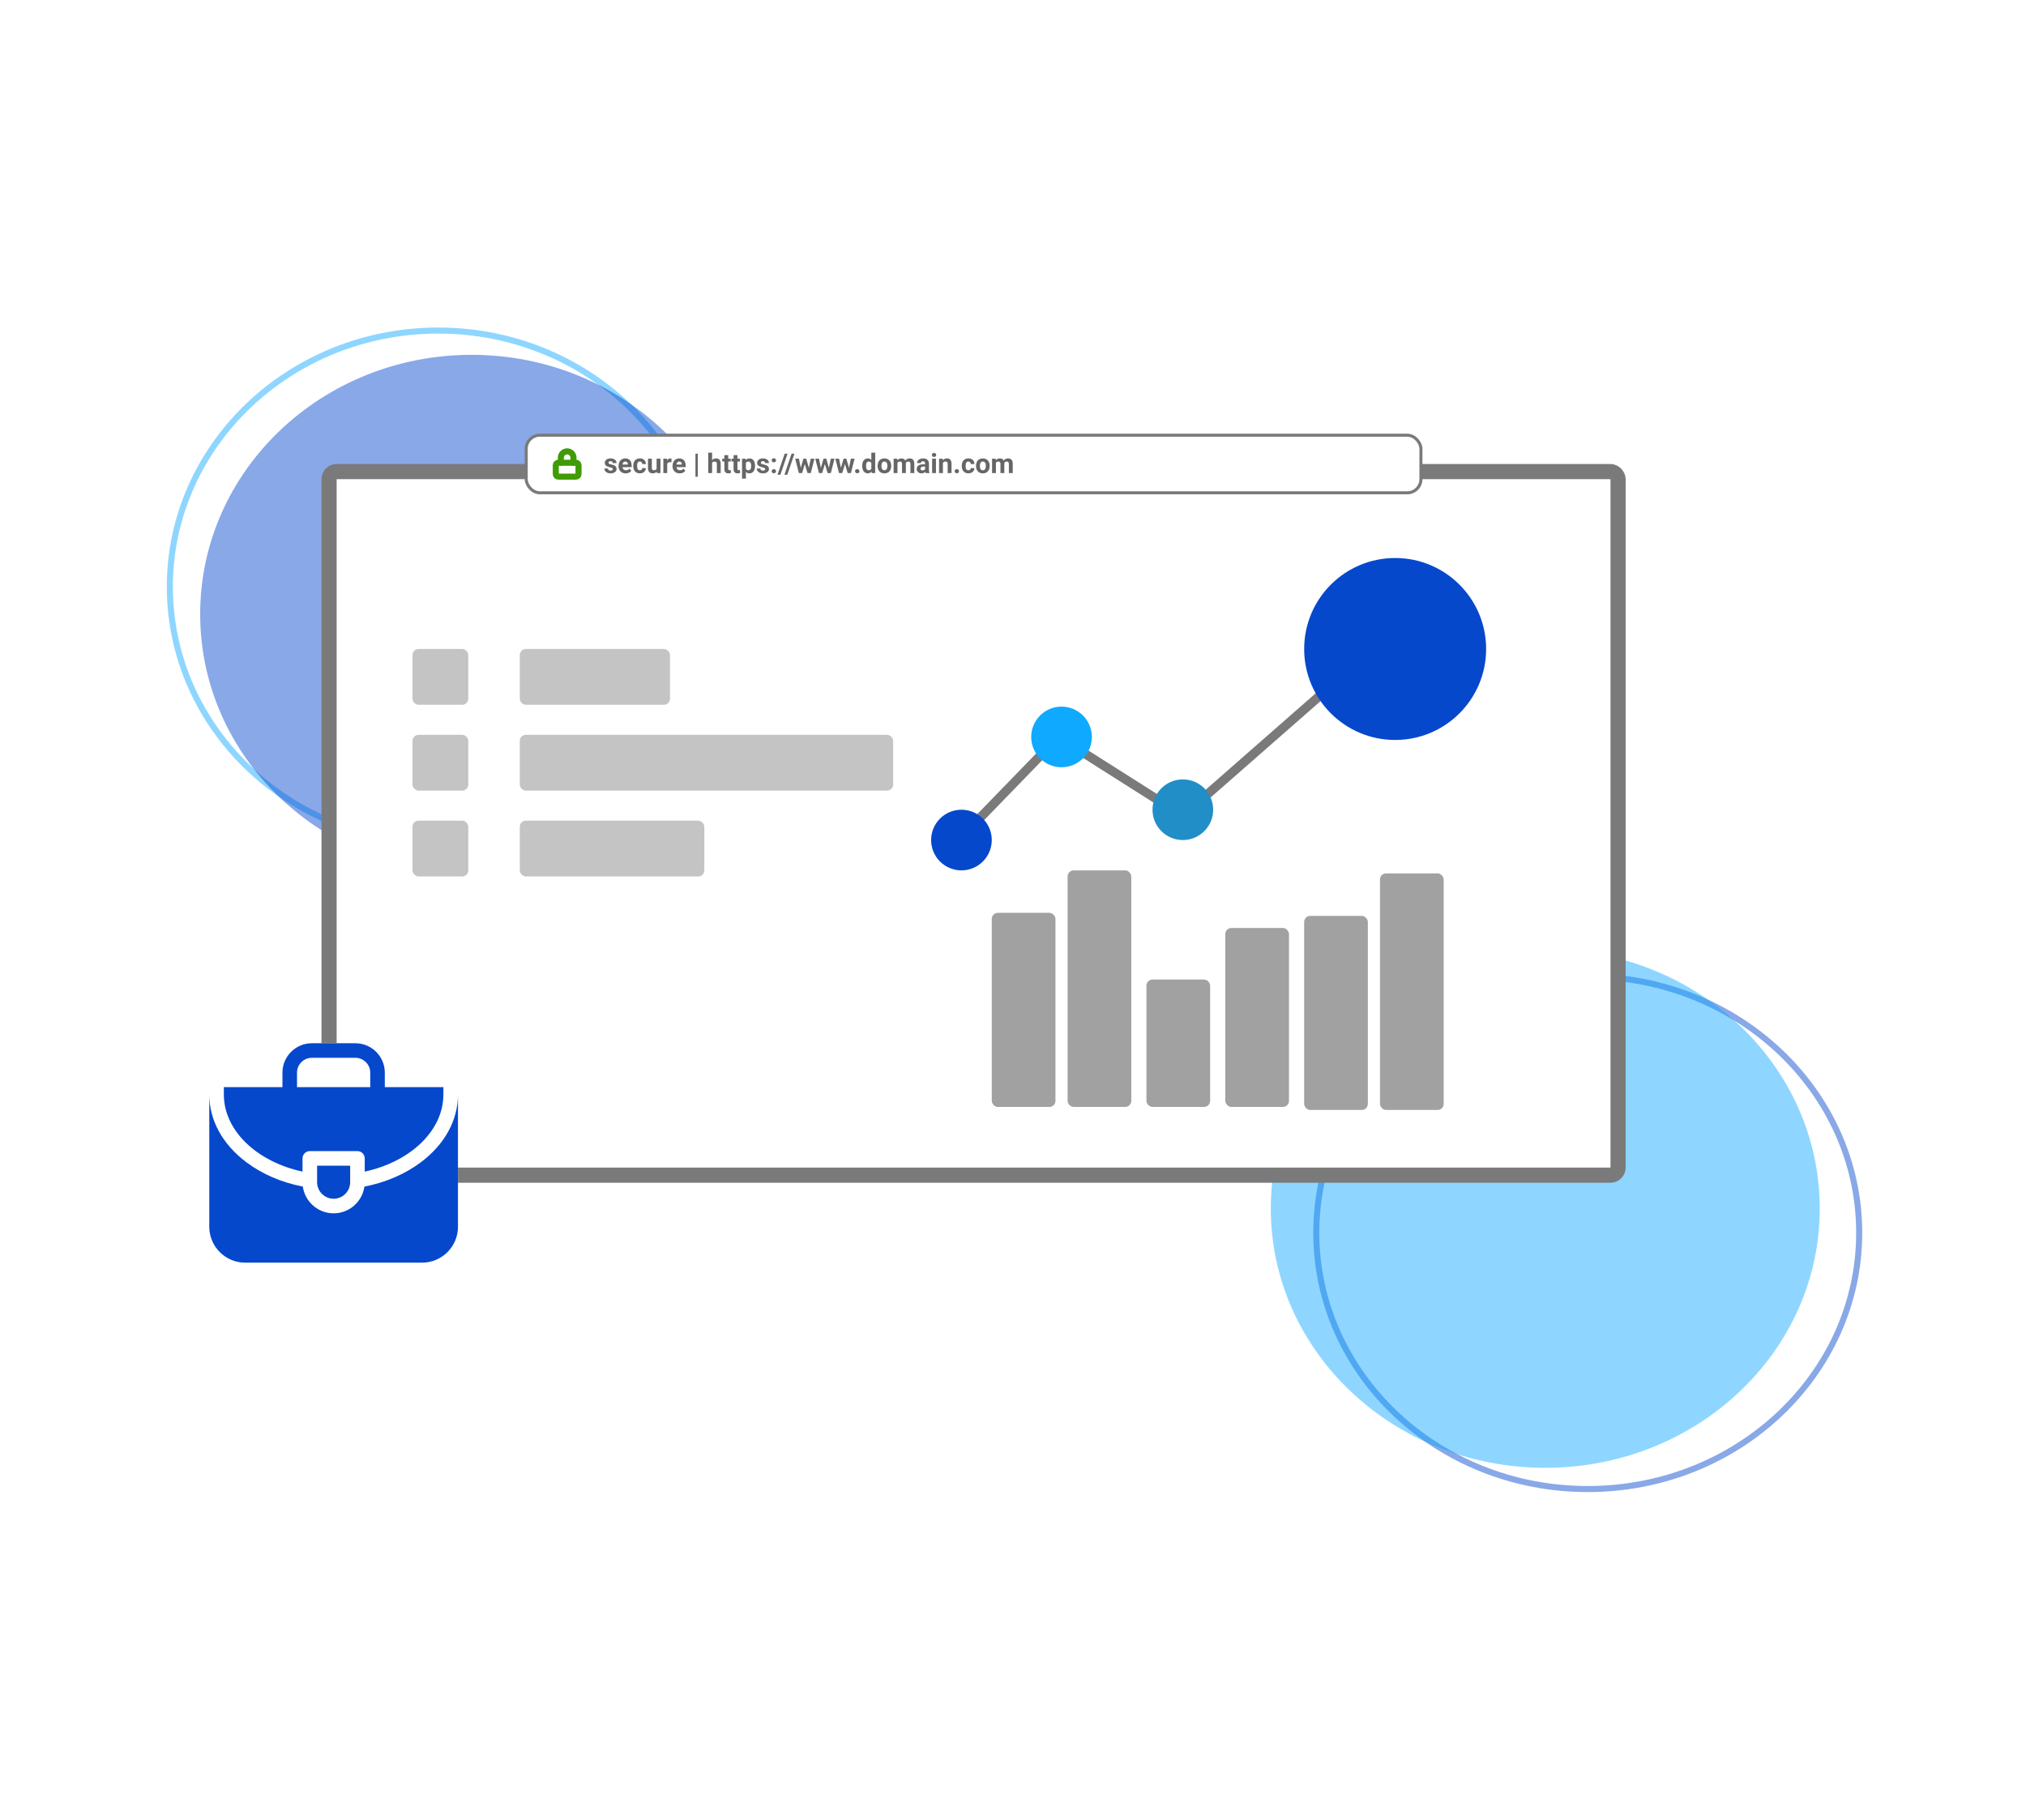 <svg xmlns="http://www.w3.org/2000/svg" width="668" height="600" viewBox="0 0 668 600" fill="none"><rect width="668" height="600" fill="white"></rect><path d="M613 406.5C613 453.115 572.984 491 523.5 491C474.016 491 434 453.115 434 406.5C434 359.885 474.016 322 523.5 322C572.984 322 613 359.885 613 406.5Z" stroke="#0648CC" stroke-opacity="0.47" stroke-width="2"></path><ellipse cx="509.5" cy="398.5" rx="90.5" ry="85.5" fill="#0FA9FF" fill-opacity="0.47"></ellipse><path d="M233 193.5C233 240.125 193.421 278 144.5 278C95.579 278 56 240.125 56 193.5C56 146.875 95.579 109 144.5 109C193.421 109 233 146.875 233 193.5Z" stroke="#0FA9FF" stroke-opacity="0.47" stroke-width="2"></path><ellipse cx="155.5" cy="202.5" rx="89.5" ry="85.5" fill="#0648CC" fill-opacity="0.47"></ellipse><rect x="108.5" y="155.5" width="425" height="232" rx="2.5" fill="white" stroke="#7B7A7A" stroke-width="5"></rect><rect x="173.5" y="143.5" width="295" height="19" rx="4.5" fill="white" stroke="#7B7A7A"></rect><g clip-path="url(#clip0)"><path d="M189.917 152.583H184.083C183.623 152.583 183.25 152.957 183.25 153.417V156.333C183.25 156.794 183.623 157.167 184.083 157.167H189.917C190.377 157.167 190.75 156.794 190.75 156.333V153.417C190.75 152.957 190.377 152.583 189.917 152.583Z" stroke="#3F9B06" stroke-width="2" stroke-linecap="round" stroke-linejoin="round"></path><path d="M184.917 152.583V150.917C184.917 150.364 185.136 149.834 185.527 149.444C185.918 149.053 186.448 148.833 187 148.833C187.553 148.833 188.083 149.053 188.473 149.444C188.864 149.834 189.084 150.364 189.084 150.917V152.583" stroke="#3F9B06" stroke-width="2" stroke-linecap="round" stroke-linejoin="round"></path></g><path d="M202.063 154.686C202.063 154.531 201.985 154.409 201.83 154.321C201.678 154.23 201.432 154.15 201.092 154.08C199.961 153.842 199.396 153.362 199.396 152.638C199.396 152.216 199.57 151.865 199.918 151.583C200.27 151.299 200.729 151.157 201.294 151.157C201.897 151.157 202.379 151.299 202.74 151.583C203.103 151.868 203.285 152.237 203.285 152.691H202.015C202.015 152.509 201.956 152.36 201.839 152.243C201.722 152.123 201.539 152.062 201.29 152.062C201.076 152.062 200.91 152.111 200.793 152.208C200.676 152.304 200.617 152.427 200.617 152.577C200.617 152.717 200.683 152.832 200.815 152.919C200.95 153.004 201.175 153.079 201.492 153.144C201.808 153.205 202.075 153.275 202.292 153.354C202.962 153.601 203.298 154.027 203.298 154.633C203.298 155.067 203.112 155.418 202.74 155.688C202.368 155.955 201.887 156.088 201.298 156.088C200.9 156.088 200.545 156.018 200.235 155.877C199.927 155.733 199.686 155.539 199.51 155.292C199.334 155.043 199.246 154.775 199.246 154.488H200.45C200.462 154.714 200.545 154.887 200.701 155.007C200.856 155.127 201.064 155.187 201.325 155.187C201.568 155.187 201.751 155.142 201.874 155.051C202 154.957 202.063 154.835 202.063 154.686ZM206.308 156.088C205.611 156.088 205.042 155.874 204.603 155.446C204.167 155.019 203.948 154.449 203.948 153.737V153.614C203.948 153.136 204.041 152.71 204.225 152.335C204.41 151.957 204.67 151.667 205.007 151.465C205.347 151.26 205.734 151.157 206.167 151.157C206.818 151.157 207.329 151.362 207.701 151.772C208.076 152.183 208.264 152.764 208.264 153.517V154.036H205.236C205.277 154.346 205.4 154.595 205.605 154.783C205.813 154.97 206.075 155.064 206.392 155.064C206.881 155.064 207.263 154.887 207.539 154.532L208.163 155.231C207.972 155.5 207.714 155.711 207.389 155.864C207.064 156.013 206.704 156.088 206.308 156.088ZM206.163 152.186C205.911 152.186 205.706 152.271 205.548 152.44C205.393 152.61 205.293 152.854 205.249 153.17H207.016V153.069C207.01 152.788 206.934 152.571 206.787 152.418C206.641 152.263 206.433 152.186 206.163 152.186ZM210.966 155.064C211.201 155.064 211.391 155 211.538 154.871C211.684 154.742 211.76 154.57 211.766 154.356H212.957C212.954 154.679 212.866 154.975 212.693 155.244C212.521 155.511 212.283 155.719 211.981 155.868C211.683 156.015 211.352 156.088 210.988 156.088C210.309 156.088 209.772 155.873 209.38 155.442C208.987 155.008 208.791 154.411 208.791 153.649V153.565C208.791 152.833 208.986 152.249 209.375 151.812C209.765 151.375 210.3 151.157 210.979 151.157C211.574 151.157 212.05 151.327 212.408 151.667C212.768 152.004 212.951 152.454 212.957 153.016H211.766C211.76 152.77 211.684 152.571 211.538 152.418C211.391 152.263 211.198 152.186 210.958 152.186C210.662 152.186 210.438 152.294 210.285 152.511C210.136 152.725 210.061 153.073 210.061 153.557V153.688C210.061 154.178 210.136 154.529 210.285 154.743C210.435 154.957 210.662 155.064 210.966 155.064ZM216.53 155.517C216.216 155.897 215.783 156.088 215.229 156.088C214.719 156.088 214.33 155.941 214.06 155.648C213.793 155.355 213.657 154.926 213.651 154.361V151.245H214.921V154.317C214.921 154.812 215.147 155.06 215.598 155.06C216.029 155.06 216.325 154.91 216.486 154.611V151.245H217.76V156H216.565L216.53 155.517ZM221.39 152.436C221.217 152.413 221.065 152.401 220.933 152.401C220.453 152.401 220.138 152.563 219.988 152.889V156H218.718V151.245H219.918L219.953 151.812C220.208 151.375 220.561 151.157 221.012 151.157C221.153 151.157 221.285 151.176 221.408 151.214L221.39 152.436ZM224.106 156.088C223.409 156.088 222.84 155.874 222.401 155.446C221.964 155.019 221.746 154.449 221.746 153.737V153.614C221.746 153.136 221.838 152.71 222.023 152.335C222.208 151.957 222.468 151.667 222.805 151.465C223.145 151.26 223.532 151.157 223.965 151.157C224.616 151.157 225.127 151.362 225.499 151.772C225.874 152.183 226.062 152.764 226.062 153.517V154.036H223.034C223.075 154.346 223.198 154.595 223.403 154.783C223.611 154.97 223.873 155.064 224.189 155.064C224.679 155.064 225.061 154.887 225.336 154.532L225.96 155.231C225.77 155.5 225.512 155.711 225.187 155.864C224.862 156.013 224.501 156.088 224.106 156.088ZM223.961 152.186C223.709 152.186 223.504 152.271 223.346 152.44C223.19 152.61 223.091 152.854 223.047 153.17H224.813V153.069C224.808 152.788 224.731 152.571 224.585 152.418C224.438 152.263 224.23 152.186 223.961 152.186ZM230.069 157.187H229.3V149.602H230.069V157.187ZM234.785 151.764C235.122 151.359 235.545 151.157 236.055 151.157C237.086 151.157 237.609 151.756 237.624 152.955V156H236.354V152.99C236.354 152.717 236.295 152.517 236.178 152.388C236.061 152.256 235.866 152.19 235.593 152.19C235.221 152.19 234.952 152.333 234.785 152.621V156H233.515V149.25H234.785V151.764ZM240.102 150.076V151.245H240.915V152.177H240.102V154.55C240.102 154.726 240.136 154.852 240.203 154.928C240.271 155.004 240.399 155.042 240.59 155.042C240.73 155.042 240.855 155.032 240.963 155.011V155.974C240.714 156.05 240.458 156.088 240.194 156.088C239.304 156.088 238.85 155.638 238.832 154.739V152.177H238.138V151.245H238.832V150.076H240.102ZM243.143 150.076V151.245H243.956V152.177H243.143V154.55C243.143 154.726 243.177 154.852 243.244 154.928C243.312 155.004 243.44 155.042 243.631 155.042C243.771 155.042 243.896 155.032 244.004 155.011V155.974C243.755 156.05 243.499 156.088 243.235 156.088C242.345 156.088 241.891 155.638 241.873 154.739V152.177H241.179V151.245H241.873V150.076H243.143ZM248.944 153.667C248.944 154.399 248.777 154.986 248.443 155.429C248.112 155.868 247.664 156.088 247.098 156.088C246.618 156.088 246.229 155.921 245.934 155.587V157.828H244.664V151.245H245.841L245.885 151.711C246.193 151.342 246.594 151.157 247.089 151.157C247.675 151.157 248.131 151.374 248.456 151.808C248.781 152.241 248.944 152.839 248.944 153.601V153.667ZM247.674 153.574C247.674 153.132 247.595 152.791 247.437 152.55C247.281 152.31 247.054 152.19 246.755 152.19C246.357 152.19 246.083 152.342 245.934 152.647V154.594C246.089 154.907 246.366 155.064 246.764 155.064C247.371 155.064 247.674 154.567 247.674 153.574ZM252.31 154.686C252.31 154.531 252.232 154.409 252.077 154.321C251.925 154.23 251.679 154.15 251.339 154.08C250.208 153.842 249.643 153.362 249.643 152.638C249.643 152.216 249.817 151.865 250.166 151.583C250.517 151.299 250.976 151.157 251.541 151.157C252.145 151.157 252.626 151.299 252.987 151.583C253.35 151.868 253.532 152.237 253.532 152.691H252.262C252.262 152.509 252.203 152.36 252.086 152.243C251.969 152.123 251.786 152.062 251.537 152.062C251.323 152.062 251.157 152.111 251.04 152.208C250.923 152.304 250.864 152.427 250.864 152.577C250.864 152.717 250.93 152.832 251.062 152.919C251.197 153.004 251.422 153.079 251.739 153.144C252.055 153.205 252.322 153.275 252.539 153.354C253.209 153.601 253.545 154.027 253.545 154.633C253.545 155.067 253.359 155.418 252.987 155.688C252.615 155.955 252.134 156.088 251.545 156.088C251.147 156.088 250.792 156.018 250.482 155.877C250.174 155.733 249.933 155.539 249.757 155.292C249.581 155.043 249.493 154.775 249.493 154.488H250.697C250.709 154.714 250.792 154.887 250.948 155.007C251.103 155.127 251.311 155.187 251.572 155.187C251.815 155.187 251.998 155.142 252.121 155.051C252.247 154.957 252.31 154.835 252.31 154.686ZM254.428 155.376C254.428 155.174 254.496 155.01 254.63 154.884C254.768 154.758 254.939 154.695 255.145 154.695C255.353 154.695 255.524 154.758 255.659 154.884C255.796 155.01 255.865 155.174 255.865 155.376C255.865 155.575 255.798 155.738 255.663 155.864C255.528 155.987 255.355 156.048 255.145 156.048C254.937 156.048 254.765 155.987 254.63 155.864C254.496 155.738 254.428 155.575 254.428 155.376ZM254.428 151.777C254.428 151.575 254.496 151.411 254.63 151.285C254.768 151.159 254.939 151.096 255.145 151.096C255.353 151.096 255.524 151.159 255.659 151.285C255.796 151.411 255.865 151.575 255.865 151.777C255.865 151.976 255.798 152.139 255.663 152.265C255.528 152.388 255.355 152.449 255.145 152.449C254.937 152.449 254.765 152.388 254.63 152.265C254.496 152.139 254.428 151.976 254.428 151.777ZM257.307 156.549H256.362L258.717 149.602H259.662L257.307 156.549ZM259.583 156.549H258.638L260.994 149.602H261.938L259.583 156.549ZM266.685 154.273L267.309 151.245H268.535L267.322 156H266.258L265.357 153.007L264.457 156H263.397L262.185 151.245H263.411L264.03 154.269L264.9 151.245H265.819L266.685 154.273ZM273.303 154.273L273.927 151.245H275.153L273.94 156H272.876L271.976 153.007L271.075 156H270.016L268.803 151.245H270.029L270.648 154.269L271.519 151.245H272.437L273.303 154.273ZM279.921 154.273L280.545 151.245H281.771L280.558 156H279.495L278.594 153.007L277.693 156H276.634L275.421 151.245H276.647L277.267 154.269L278.137 151.245H279.055L279.921 154.273ZM281.925 155.376C281.925 155.174 281.992 155.01 282.127 154.884C282.265 154.758 282.436 154.695 282.641 154.695C282.849 154.695 283.021 154.758 283.155 154.884C283.293 155.01 283.362 155.174 283.362 155.376C283.362 155.575 283.294 155.738 283.16 155.864C283.025 155.987 282.852 156.048 282.641 156.048C282.433 156.048 282.262 155.987 282.127 155.864C281.992 155.738 281.925 155.575 281.925 155.376ZM284.28 153.587C284.28 152.846 284.446 152.256 284.777 151.816C285.111 151.377 285.566 151.157 286.144 151.157C286.606 151.157 286.989 151.33 287.291 151.676V149.25H288.565V156H287.418L287.356 155.495C287.04 155.89 286.633 156.088 286.135 156.088C285.575 156.088 285.125 155.868 284.786 155.429C284.449 154.986 284.28 154.373 284.28 153.587ZM285.55 153.68C285.55 154.125 285.628 154.466 285.783 154.704C285.938 154.941 286.164 155.06 286.46 155.06C286.853 155.06 287.129 154.894 287.291 154.563V152.687C287.132 152.355 286.858 152.19 286.469 152.19C285.856 152.19 285.55 152.687 285.55 153.68ZM289.352 153.579C289.352 153.107 289.442 152.687 289.624 152.317C289.806 151.948 290.066 151.663 290.406 151.46C290.749 151.258 291.146 151.157 291.597 151.157C292.239 151.157 292.762 151.354 293.166 151.746C293.573 152.139 293.8 152.672 293.847 153.346L293.856 153.671C293.856 154.4 293.652 154.986 293.245 155.429C292.838 155.868 292.292 156.088 291.606 156.088C290.92 156.088 290.373 155.868 289.962 155.429C289.555 154.989 289.352 154.392 289.352 153.636V153.579ZM290.622 153.671C290.622 154.122 290.707 154.468 290.876 154.708C291.046 154.945 291.29 155.064 291.606 155.064C291.914 155.064 292.154 154.947 292.327 154.712C292.5 154.475 292.586 154.097 292.586 153.579C292.586 153.136 292.5 152.793 292.327 152.55C292.154 152.307 291.911 152.186 291.597 152.186C291.287 152.186 291.046 152.307 290.876 152.55C290.707 152.791 290.622 153.164 290.622 153.671ZM295.829 151.245L295.869 151.777C296.206 151.364 296.661 151.157 297.235 151.157C297.848 151.157 298.268 151.399 298.497 151.882C298.831 151.399 299.307 151.157 299.925 151.157C300.44 151.157 300.824 151.308 301.076 151.61C301.328 151.909 301.454 152.36 301.454 152.963V156H300.18V152.968C300.18 152.698 300.127 152.502 300.021 152.379C299.916 152.253 299.73 152.19 299.463 152.19C299.083 152.19 298.819 152.372 298.672 152.735L298.677 156H297.407V152.972C297.407 152.697 297.353 152.498 297.244 152.375C297.136 152.251 296.951 152.19 296.69 152.19C296.33 152.19 296.069 152.339 295.908 152.638V156H294.638V151.245H295.829ZM305.189 156C305.131 155.886 305.088 155.744 305.062 155.574C304.754 155.917 304.354 156.088 303.862 156.088C303.396 156.088 303.01 155.953 302.702 155.684C302.397 155.414 302.245 155.074 302.245 154.664C302.245 154.16 302.431 153.773 302.803 153.504C303.178 153.234 303.719 153.098 304.425 153.095H305.009V152.823C305.009 152.603 304.952 152.427 304.838 152.295C304.727 152.164 304.549 152.098 304.306 152.098C304.092 152.098 303.924 152.149 303.801 152.251C303.681 152.354 303.621 152.495 303.621 152.673H302.351C302.351 152.398 302.436 152.143 302.605 151.909C302.775 151.674 303.016 151.491 303.326 151.359C303.637 151.225 303.985 151.157 304.372 151.157C304.958 151.157 305.422 151.305 305.765 151.601C306.111 151.894 306.284 152.307 306.284 152.84V154.901C306.287 155.353 306.35 155.694 306.473 155.925V156H305.189ZM304.139 155.117C304.327 155.117 304.5 155.076 304.658 154.994C304.816 154.909 304.933 154.796 305.009 154.655V153.838H304.535C303.899 153.838 303.561 154.058 303.52 154.497L303.515 154.572C303.515 154.73 303.571 154.86 303.682 154.963C303.793 155.065 303.946 155.117 304.139 155.117ZM308.6 156H307.325V151.245H308.6V156ZM307.25 150.015C307.25 149.824 307.313 149.667 307.439 149.544C307.568 149.421 307.743 149.36 307.962 149.36C308.179 149.36 308.352 149.421 308.481 149.544C308.61 149.667 308.674 149.824 308.674 150.015C308.674 150.208 308.608 150.366 308.477 150.489C308.348 150.612 308.176 150.674 307.962 150.674C307.749 150.674 307.576 150.612 307.444 150.489C307.315 150.366 307.25 150.208 307.25 150.015ZM310.819 151.245L310.858 151.794C311.198 151.37 311.654 151.157 312.225 151.157C312.729 151.157 313.104 151.305 313.35 151.601C313.596 151.897 313.722 152.339 313.728 152.928V156H312.458V152.959C312.458 152.689 312.399 152.495 312.282 152.375C312.165 152.251 311.97 152.19 311.698 152.19C311.34 152.19 311.072 152.342 310.894 152.647V156H309.624V151.245H310.819ZM314.761 155.376C314.761 155.174 314.828 155.01 314.963 154.884C315.101 154.758 315.272 154.695 315.477 154.695C315.685 154.695 315.856 154.758 315.991 154.884C316.129 155.01 316.198 155.174 316.198 155.376C316.198 155.575 316.13 155.738 315.996 155.864C315.861 155.987 315.688 156.048 315.477 156.048C315.269 156.048 315.098 155.987 314.963 155.864C314.828 155.738 314.761 155.575 314.761 155.376ZM319.292 155.064C319.526 155.064 319.716 155 319.863 154.871C320.009 154.742 320.085 154.57 320.091 154.356H321.282C321.279 154.679 321.191 154.975 321.019 155.244C320.846 155.511 320.608 155.719 320.307 155.868C320.008 156.015 319.677 156.088 319.313 156.088C318.634 156.088 318.098 155.873 317.705 155.442C317.312 155.008 317.116 154.411 317.116 153.649V153.565C317.116 152.833 317.311 152.249 317.701 151.812C318.09 151.375 318.625 151.157 319.305 151.157C319.899 151.157 320.375 151.327 320.733 151.667C321.093 152.004 321.276 152.454 321.282 153.016H320.091C320.085 152.77 320.009 152.571 319.863 152.418C319.716 152.263 319.523 152.186 319.283 152.186C318.987 152.186 318.763 152.294 318.61 152.511C318.461 152.725 318.386 153.073 318.386 153.557V153.688C318.386 154.178 318.461 154.529 318.61 154.743C318.76 154.957 318.987 155.064 319.292 155.064ZM321.81 153.579C321.81 153.107 321.9 152.687 322.082 152.317C322.264 151.948 322.524 151.663 322.864 151.46C323.207 151.258 323.604 151.157 324.055 151.157C324.697 151.157 325.22 151.354 325.624 151.746C326.031 152.139 326.258 152.672 326.305 153.346L326.314 153.671C326.314 154.4 326.11 154.986 325.703 155.429C325.296 155.868 324.75 156.088 324.064 156.088C323.378 156.088 322.831 155.868 322.42 155.429C322.013 154.989 321.81 154.392 321.81 153.636V153.579ZM323.08 153.671C323.08 154.122 323.165 154.468 323.334 154.708C323.504 154.945 323.748 155.064 324.064 155.064C324.372 155.064 324.612 154.947 324.785 154.712C324.958 154.475 325.044 154.097 325.044 153.579C325.044 153.136 324.958 152.793 324.785 152.55C324.612 152.307 324.369 152.186 324.055 152.186C323.745 152.186 323.504 152.307 323.334 152.55C323.165 152.791 323.08 153.164 323.08 153.671ZM328.287 151.245L328.327 151.777C328.664 151.364 329.119 151.157 329.693 151.157C330.306 151.157 330.726 151.399 330.955 151.882C331.289 151.399 331.765 151.157 332.383 151.157C332.898 151.157 333.282 151.308 333.534 151.61C333.786 151.909 333.912 152.36 333.912 152.963V156H332.638V152.968C332.638 152.698 332.585 152.502 332.479 152.379C332.374 152.253 332.188 152.19 331.921 152.19C331.541 152.19 331.277 152.372 331.13 152.735L331.135 156H329.865V152.972C329.865 152.697 329.811 152.498 329.702 152.375C329.594 152.251 329.409 152.19 329.148 152.19C328.788 152.19 328.527 152.339 328.366 152.638V156H327.096V151.245H328.287Z" fill="#666666"></path><rect x="136" y="214" width="18.396" height="18.396" rx="2" fill="#C4C4C4"></rect><rect x="171.377" y="214" width="49.528" height="18.396" rx="2" fill="#C4C4C4"></rect><rect x="171.377" y="242.302" width="123.113" height="18.396" rx="2" fill="#C4C4C4"></rect><rect x="171.377" y="270.604" width="60.849" height="18.396" rx="2" fill="#C4C4C4"></rect><rect x="136" y="242.302" width="18.396" height="18.396" rx="2" fill="#C4C4C4"></rect><rect x="136" y="270.604" width="18.396" height="18.396" rx="2" fill="#C4C4C4"></rect><rect x="327" y="301" width="21" height="64" rx="2" fill="#A1A1A1"></rect><rect x="352" y="287" width="21" height="78" rx="2" fill="#A1A1A1"></rect><rect x="378" y="323" width="21" height="42" rx="2" fill="#A1A1A1"></rect><rect x="404" y="306" width="21" height="59" rx="2" fill="#A1A1A1"></rect><rect x="430" y="302" width="21" height="64" rx="2" fill="#A1A1A1"></rect><rect x="455" y="288" width="21" height="78" rx="2" fill="#A1A1A1"></rect><path d="M317 276L349 243L390 269L463 205" stroke="#7B7A7A" stroke-width="3"></path><circle cx="317" cy="277" r="10" fill="#0648CC"></circle><circle cx="350" cy="243" r="10" fill="#0FA9FF"></circle><circle cx="390" cy="267" r="10" fill="#218EC7"></circle><circle cx="460" cy="214" r="30" fill="#0648CC"></circle><rect x="66" y="344" width="85" height="58" fill="white"></rect><path d="M138.734 383.269C133.499 387.195 127.108 389.921 120.152 391.266C119.45 396.241 115.166 400.081 110 400.081C104.834 400.081 100.55 396.241 99.847 391.266C92.892 389.921 86.501 387.195 81.266 383.269C73.356 377.337 69 369.384 69 360.877V404.52C69 411.044 74.308 416.352 80.832 416.352H139.168C145.692 416.352 151 411.044 151 404.52V360.877C151 369.384 146.644 377.337 138.734 383.269Z" fill="#0648CC"></path><path d="M99.744 386.335V381.972C99.744 380.645 100.82 379.569 102.147 379.569H117.853C119.18 379.569 120.256 380.645 120.256 381.972V386.335C135.235 383.084 146.195 372.902 146.195 360.876V358.474H126.876V353.7C126.876 348.351 122.525 344 117.176 344H102.824C97.475 344 93.124 348.351 93.124 353.7V358.474H73.805V360.876C73.805 372.902 84.766 383.084 99.744 386.335ZM97.928 353.7C97.928 351.001 100.124 348.805 102.824 348.805H117.176C119.875 348.805 122.072 351.001 122.072 353.7V358.474H97.928V353.7H97.928Z" fill="#0648CC"></path><path d="M115.453 384.374H104.551V389.825C104.551 392.831 106.996 395.276 110.002 395.276C113.007 395.276 115.453 392.831 115.453 389.825V384.374Z" fill="#0648CC"></path><defs><clipPath id="clip0"><rect width="10" height="10" fill="white" transform="translate(182 148)"></rect></clipPath></defs></svg>
